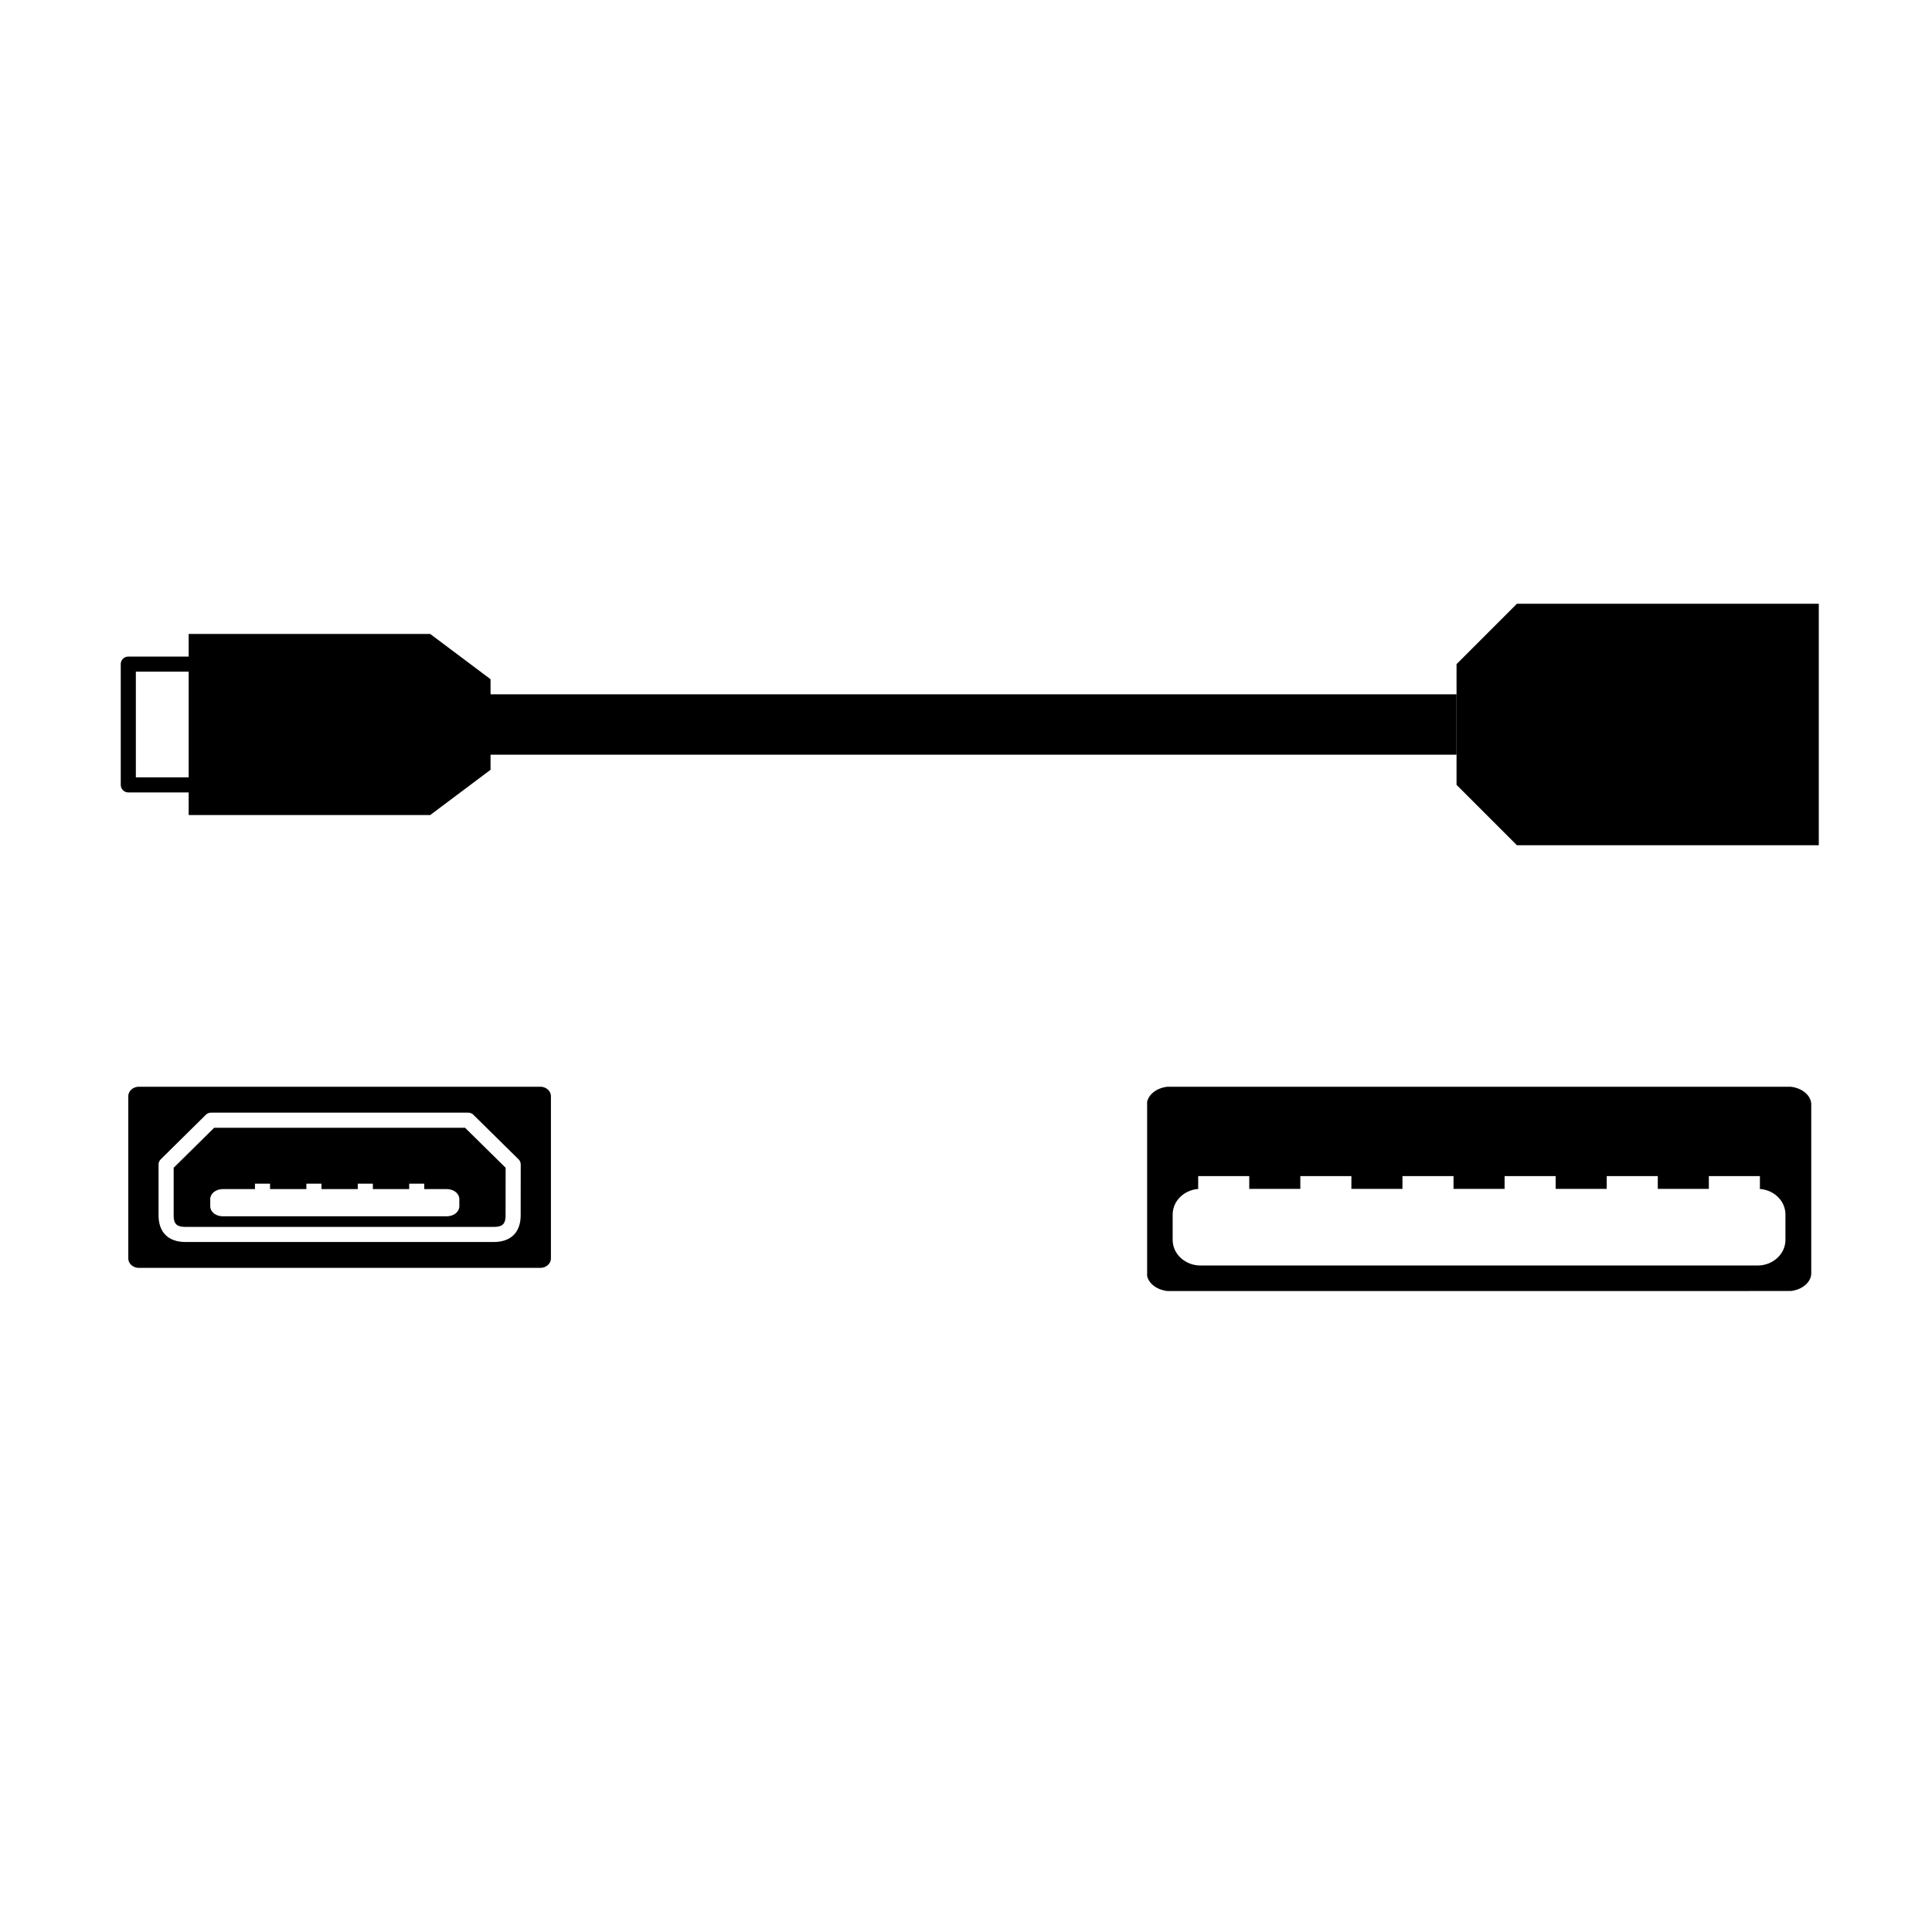 <?xml version="1.0" encoding="UTF-8" standalone="no"?>
<!-- Created with Inkscape (http://www.inkscape.org/) -->

<svg
   xmlns:dc="http://purl.org/dc/elements/1.1/"
   xmlns:cc="http://creativecommons.org/ns#"
   xmlns:rdf="http://www.w3.org/1999/02/22-rdf-syntax-ns#"
   xmlns:svg="http://www.w3.org/2000/svg"
   xmlns="http://www.w3.org/2000/svg"
   xmlns:sodipodi="http://sodipodi.sourceforge.net/DTD/sodipodi-0.dtd"
   xmlns:inkscape="http://www.inkscape.org/namespaces/inkscape"
   width="512"
   height="512"
   viewBox="0 0 512 512"
   id="svg2"
   version="1.1"
   inkscape:version="0.92.5 (2060ec1f9f, 2020-04-08)"
   sodipodi:docname="picto_otg_micro_usb_male_to_usb_female.svg"
   inkscape:export-filename="/home/me/Google Drive/Projects/MIDI/MIDI Clock/Pictograms/picto_otg_micro_usb_male_to_usb_female_ffffff.png"
   inkscape:export-xdpi="22.5"
   inkscape:export-ydpi="22.5">
  <defs
     id="defs4" />
  <sodipodi:namedview
     id="base"
     pagecolor="#ffffff"
     bordercolor="#666666"
     borderopacity="1.0"
     inkscape:pageopacity="0.0"
     inkscape:pageshadow="2"
     inkscape:zoom="0.56938903"
     inkscape:cx="339.19281"
     inkscape:cy="225.0832"
     inkscape:document-units="px"
     inkscape:current-layer="layer1"
     showgrid="true"
     units="px"
     inkscape:window-width="1920"
     inkscape:window-height="1011"
     inkscape:window-x="0"
     inkscape:window-y="0"
     inkscape:window-maximized="1"
     inkscape:snap-bbox="true"
     inkscape:bbox-nodes="true"
     inkscape:snap-intersection-paths="true"
     inkscape:object-nodes="true"
     inkscape:snap-nodes="false">
    <inkscape:grid
       type="xygrid"
       id="grid4136"
       spacingx="4"
       spacingy="4"
       empspacing="4" />
  </sodipodi:namedview>
  <g
     inkscape:label="Layer 1"
     inkscape:groupmode="layer"
     id="layer1"
     transform="translate(0,-540.362)">
    <path
       style="fill:none;fill-rule:evenodd;stroke:#000000;stroke-width:16;stroke-linecap:butt;stroke-linejoin:miter;stroke-miterlimit:4;stroke-dasharray:none;stroke-opacity:1"
       d="m 608,796.362 320,0"
       id="path4147-6"
       inkscape:connector-curvature="0"
       sodipodi:nodetypes="cc" />
    <g
       id="g4183"
       transform="matrix(-1,0,0,1,514,-64)">
      <path
         sodipodi:nodetypes="cc"
         inkscape:connector-curvature="0"
         id="path4147"
         d="m 128,796.362 320,0"
         style="fill:none;fill-rule:evenodd;stroke:#000000;stroke-width:16;stroke-linecap:butt;stroke-linejoin:miter;stroke-miterlimit:4;stroke-dasharray:none;stroke-opacity:1" />
      <path
         inkscape:connector-curvature="0"
         id="path4149"
         d="m 32,764.362 80,0 16,16 0,32 -16,16 -80,0 0,-64"
         style="fill:#000000;fill-opacity:1;fill-rule:evenodd;stroke:none;stroke-width:1px;stroke-linecap:butt;stroke-linejoin:miter;stroke-opacity:1" />
      <path
         sodipodi:nodetypes="ccccccc"
         inkscape:connector-curvature="0"
         id="path4149-3"
         d="m 464,772.362 -64,0 -16,12 0,24 16,12 64,0 0,-48"
         style="fill:#000000;fill-opacity:1;fill-rule:evenodd;stroke:none;stroke-width:1px;stroke-linecap:butt;stroke-linejoin:miter;stroke-opacity:1" />
      <rect
         y="780.362"
         x="452"
         height="32"
         width="28"
         id="rect4166"
         style="opacity:1;fill:none;fill-opacity:1;fill-rule:nonzero;stroke:#000000;stroke-width:4;stroke-linecap:round;stroke-linejoin:round;stroke-miterlimit:4;stroke-dasharray:none;stroke-dashoffset:0;stroke-opacity:1" />
    </g>
    <path
       inkscape:connector-curvature="0"
       style="opacity:1;fill:#000000;fill-opacity:1;fill-rule:nonzero;stroke:none;stroke-width:12;stroke-linecap:round;stroke-linejoin:round;stroke-miterlimit:4;stroke-dasharray:none;stroke-dashoffset:0;stroke-opacity:1"
       d="m 143.174,828.362 c 1.566,0 2.826,1.125 2.826,2.522 l 0,42.956 c 0,1.397 -1.26,2.522 -2.826,2.522 l -106.348,0 c -1.566,0 -2.826,-1.125 -2.826,-2.522 l 0,-42.956 c 0,-1.397 1.26,-2.522 2.826,-2.522 l 106.348,0 z m -19.113,6.864 -68.119,0 a 2,2 0 0 0 -1.405,0.577 l -11.921,11.772 a 2,2 0 0 0 -0.595,1.423 l 0,13.454 c 0,2.019 0.546,3.898 1.872,5.207 1.326,1.309 3.205,1.838 5.237,1.838 l 81.743,0 c 2.032,0 3.911,-0.53 5.236,-1.839 1.325,-1.309 1.87,-3.186 1.873,-5.204 l 0.018,-13.454 a 2,2 0 0 0 -0.596,-1.427 L 125.465,835.803 a 2,2 0 0 0 -1.404,-0.576 z m -0.82,4 10.758,10.608 -0.017,12.616 c -0.002,1.346 -0.308,1.991 -0.685,2.364 -0.377,0.372 -1.051,0.684 -2.424,0.684 l -81.743,0 c -1.374,0 -2.049,-0.312 -2.426,-0.685 -0.377,-0.372 -0.683,-1.017 -0.683,-2.361 l 0,-12.618 10.742,-10.608 66.478,0 z m -10.804,14.818 -4,0 0,1.443 -9.624,0 0,-1.443 -4,0 0,1.443 -9.624,0 0,-1.443 -4,0 0,1.443 -9.624,0 0,-1.443 -4,0 0,1.443 -8.432,0 c -0.778,0 -1.504,0.175 -2.142,0.567 -0.637,0.392 -1.273,1.131 -1.273,2.111 l 0,1.848 c 0,0.981 0.636,1.719 1.273,2.111 0.637,0.392 1.364,0.567 2.142,0.567 l 59.18,0 c 0.778,0 1.504,-0.175 2.142,-0.567 0.637,-0.392 1.273,-1.131 1.273,-2.111 l 0,-1.848 c 0,-0.981 -0.636,-1.719 -1.273,-2.111 -0.637,-0.392 -1.364,-0.567 -2.142,-0.567 l -5.877,0 0,-1.443 z"
       id="rect4142" />
    <g
       id="g836"
       transform="matrix(1,0,0,-1,0,1710.856)">
      <path
         sodipodi:nodetypes="cccccssccssssccccccccccccccccccccccccccsss"
         inkscape:connector-curvature="0"
         id="rect821"
         d="m 309.331,828.362 c -2.998,0.361 -4.959,2.159 -5.331,4.009 v 46.115 c 0.372,1.851 2.337,3.65 5.338,4.009 H 474.591 C 477.936,882.094 480,879.906 480,877.851 v -44.845 c 0,-2.053 -2.061,-4.241 -5.402,-4.644 z m 8.754,6.766 h 147.759 c 3.864,0 7.318,2.914 7.318,6.804 v 6.693 c 0,3.89 -3.454,6.803 -7.318,6.803 h 0.552 v 3.383 h -13.533 v -3.383 h -13.533 v 3.383 h -13.533 v -3.383 h -13.533 v 3.383 h -13.533 v -3.383 h -13.533 v 3.383 h -13.533 v -3.383 h -13.533 v 3.383 h -13.533 v -3.383 H 331.066 v 3.383 h -13.533 v -3.383 h 0.552 c -3.864,0 -7.318,-2.913 -7.318,-6.803 v -6.693 c 0,-3.89 3.454,-6.804 7.318,-6.804 z"
         style="fill:#000000;fill-opacity:1;stroke:none;stroke-width:24;stroke-miterlimit:4;stroke-dasharray:none;stroke-opacity:1" />
    </g>
  </g>
</svg>
